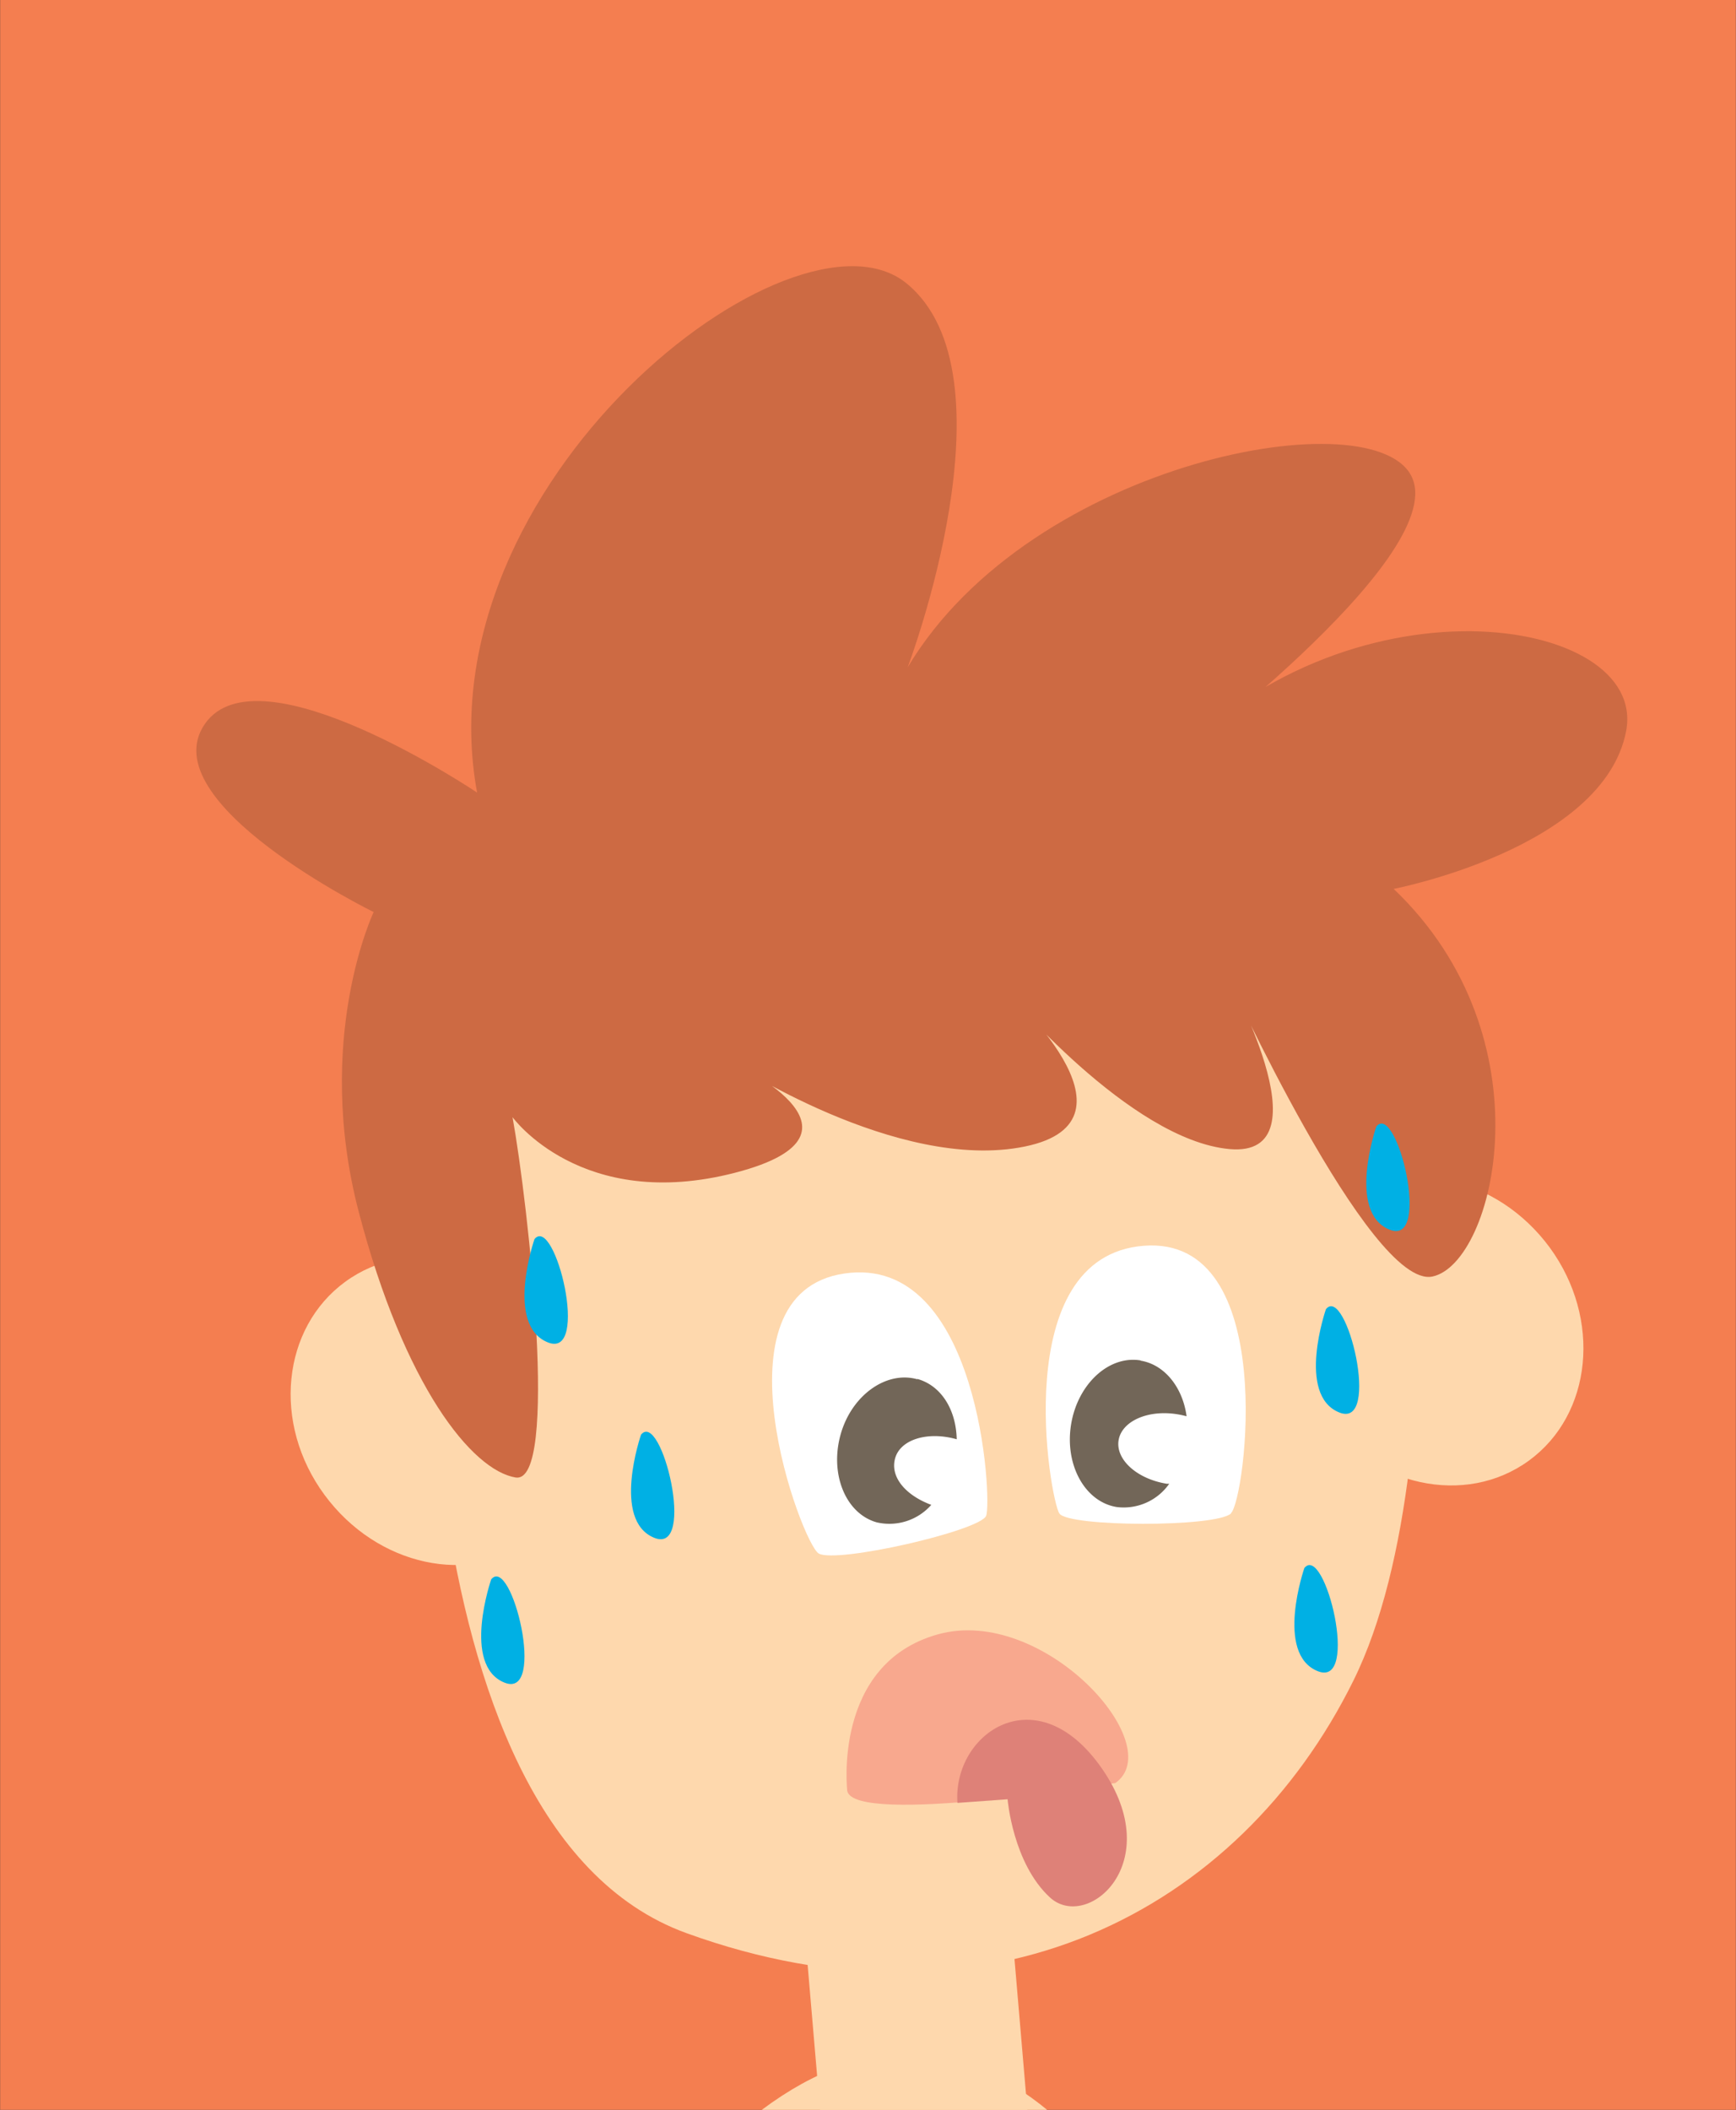 <svg xmlns="http://www.w3.org/2000/svg" viewBox="0 0 144.02 175">
  <rect x="0" y="0" width="144.02" height="175" fill="#333333" stroke="none"/>
  <g id="Layer_2" data-name="Layer 2">
    <g id="Layer_1-2" data-name="Layer 1">
      <path fill="#f47e50" d="M.01 0h144v175H.01z"/>
      <path d="M86.87 175c-6.88-5.65-14.77-6.65-23.67 0M35.65 96S32 151.29 56.94 160.34s45.82-1.69 55.34-20.94 4-61.57 4-61.57C112.17 65.3 41.05 43.4 35.65 96" fill="#fed8ad"/>
      <path d="M46 110.08c4.32 5.92 3.54 13.83-1.72 17.67s-13 2.16-17.36-3.76-3.54-13.84 1.73-17.68 13-2.15 17.35 3.77M128.57 103.48c4.32 5.91 3.54 13.83-1.73 17.67s-13 2.16-17.35-3.76-3.54-13.84 1.73-17.68 13-2.15 17.35 3.77M85.23 175L83 148.87l-17.08 1.46L68.03 175" fill="#fed8ad"/>
      <path d="M42.51 92.65s5.7 7.93 18.48 4.62-.48-9.27-.48-9.27 13.92 9.26 24.5 7.1-1.64-13-1.64-13S93.71 94.56 102 95.31s-.34-14.7-.34-14.7 12 26.37 17.18 25.27 9.78-19.77-3.22-32.15c0 0 17.38-3.35 19.28-13.06s-23.47-13.52-38.34 3.2c0 0 23.35-17.37 20.63-24.16S85.62 38.08 75.3 55.35c0 0 9.22-24.29-.11-31.86S34.85 40.08 39.58 65.74c0 0-18.14-12.2-22.6-5.67S31 75.65 31 75.65s-5 10.5-1.23 24.9 9.37 21.39 13 22 1.07-22.56-.25-29.89" fill="#cd6a43"/>
      <path d="M102.12 125.54c-1.29 1.15-13.45 1.12-14.23 0s-4.31-21.33 7-22.21 8.42 21.13 7.23 22.18M67.93 128.86c1.51.83 13.37-1.89 13.88-3.13s-.54-21.75-11.76-20.1-3.52 22.47-2.12 23.23" fill="#fff"/>
      <path d="M94.63 112.86c2 .33 3.49 2.23 3.81 4.61-.24-.06-.49-.12-.74-.16-2.45-.41-4.64.56-4.9 2.15s1.51 3.21 4 3.61h.2a4.61 4.61 0 01-4.36 1.93c-2.64-.43-4.33-3.51-3.78-6.86s3.14-5.74 5.77-5.3M76.12 114.38c2 .57 3.2 2.59 3.25 5-2.39-.68-4.67 0-5.11 1.58s.92 3.09 3 3.86a4.63 4.63 0 01-4.53 1.45c-2.58-.73-3.9-4-3-7.26s3.78-5.33 6.36-4.61" fill="#726658"/>
      <path d="M92.49 147.92c4.57-3.12-5.91-14.8-14.68-12.36s-7.52 13-7.52 13c.66 2.89 22.2-.66 22.2-.66" fill="#f8a88e"/>
      <path d="M79.44 149.54l4.15-.3s.43 5.3 3.51 8.14 9.75-2.84 4.33-10.67-12.41-2.93-12 2.83" fill="#de8178"/>
      <path d="M110 108.59s-2.46 7.1 1.09 8.56.6-10.66-1.09-8.56M108.21 130.06s-2.46 7.1 1.1 8.55.59-10.65-1.1-8.55M114.18 93.44s-2.46 7.1 1.09 8.55.6-10.65-1.09-8.55M53.18 119s-2.46 7.1 1.09 8.55.6-10.65-1.09-8.55M44.34 102.78s-2.46 7.11 1.1 8.56.59-10.65-1.1-8.56M40.75 131s-2.46 7.11 1.09 8.56.6-10.65-1.09-8.56" fill="#00b0e4"/>
    </g>
  </g>
</svg>
